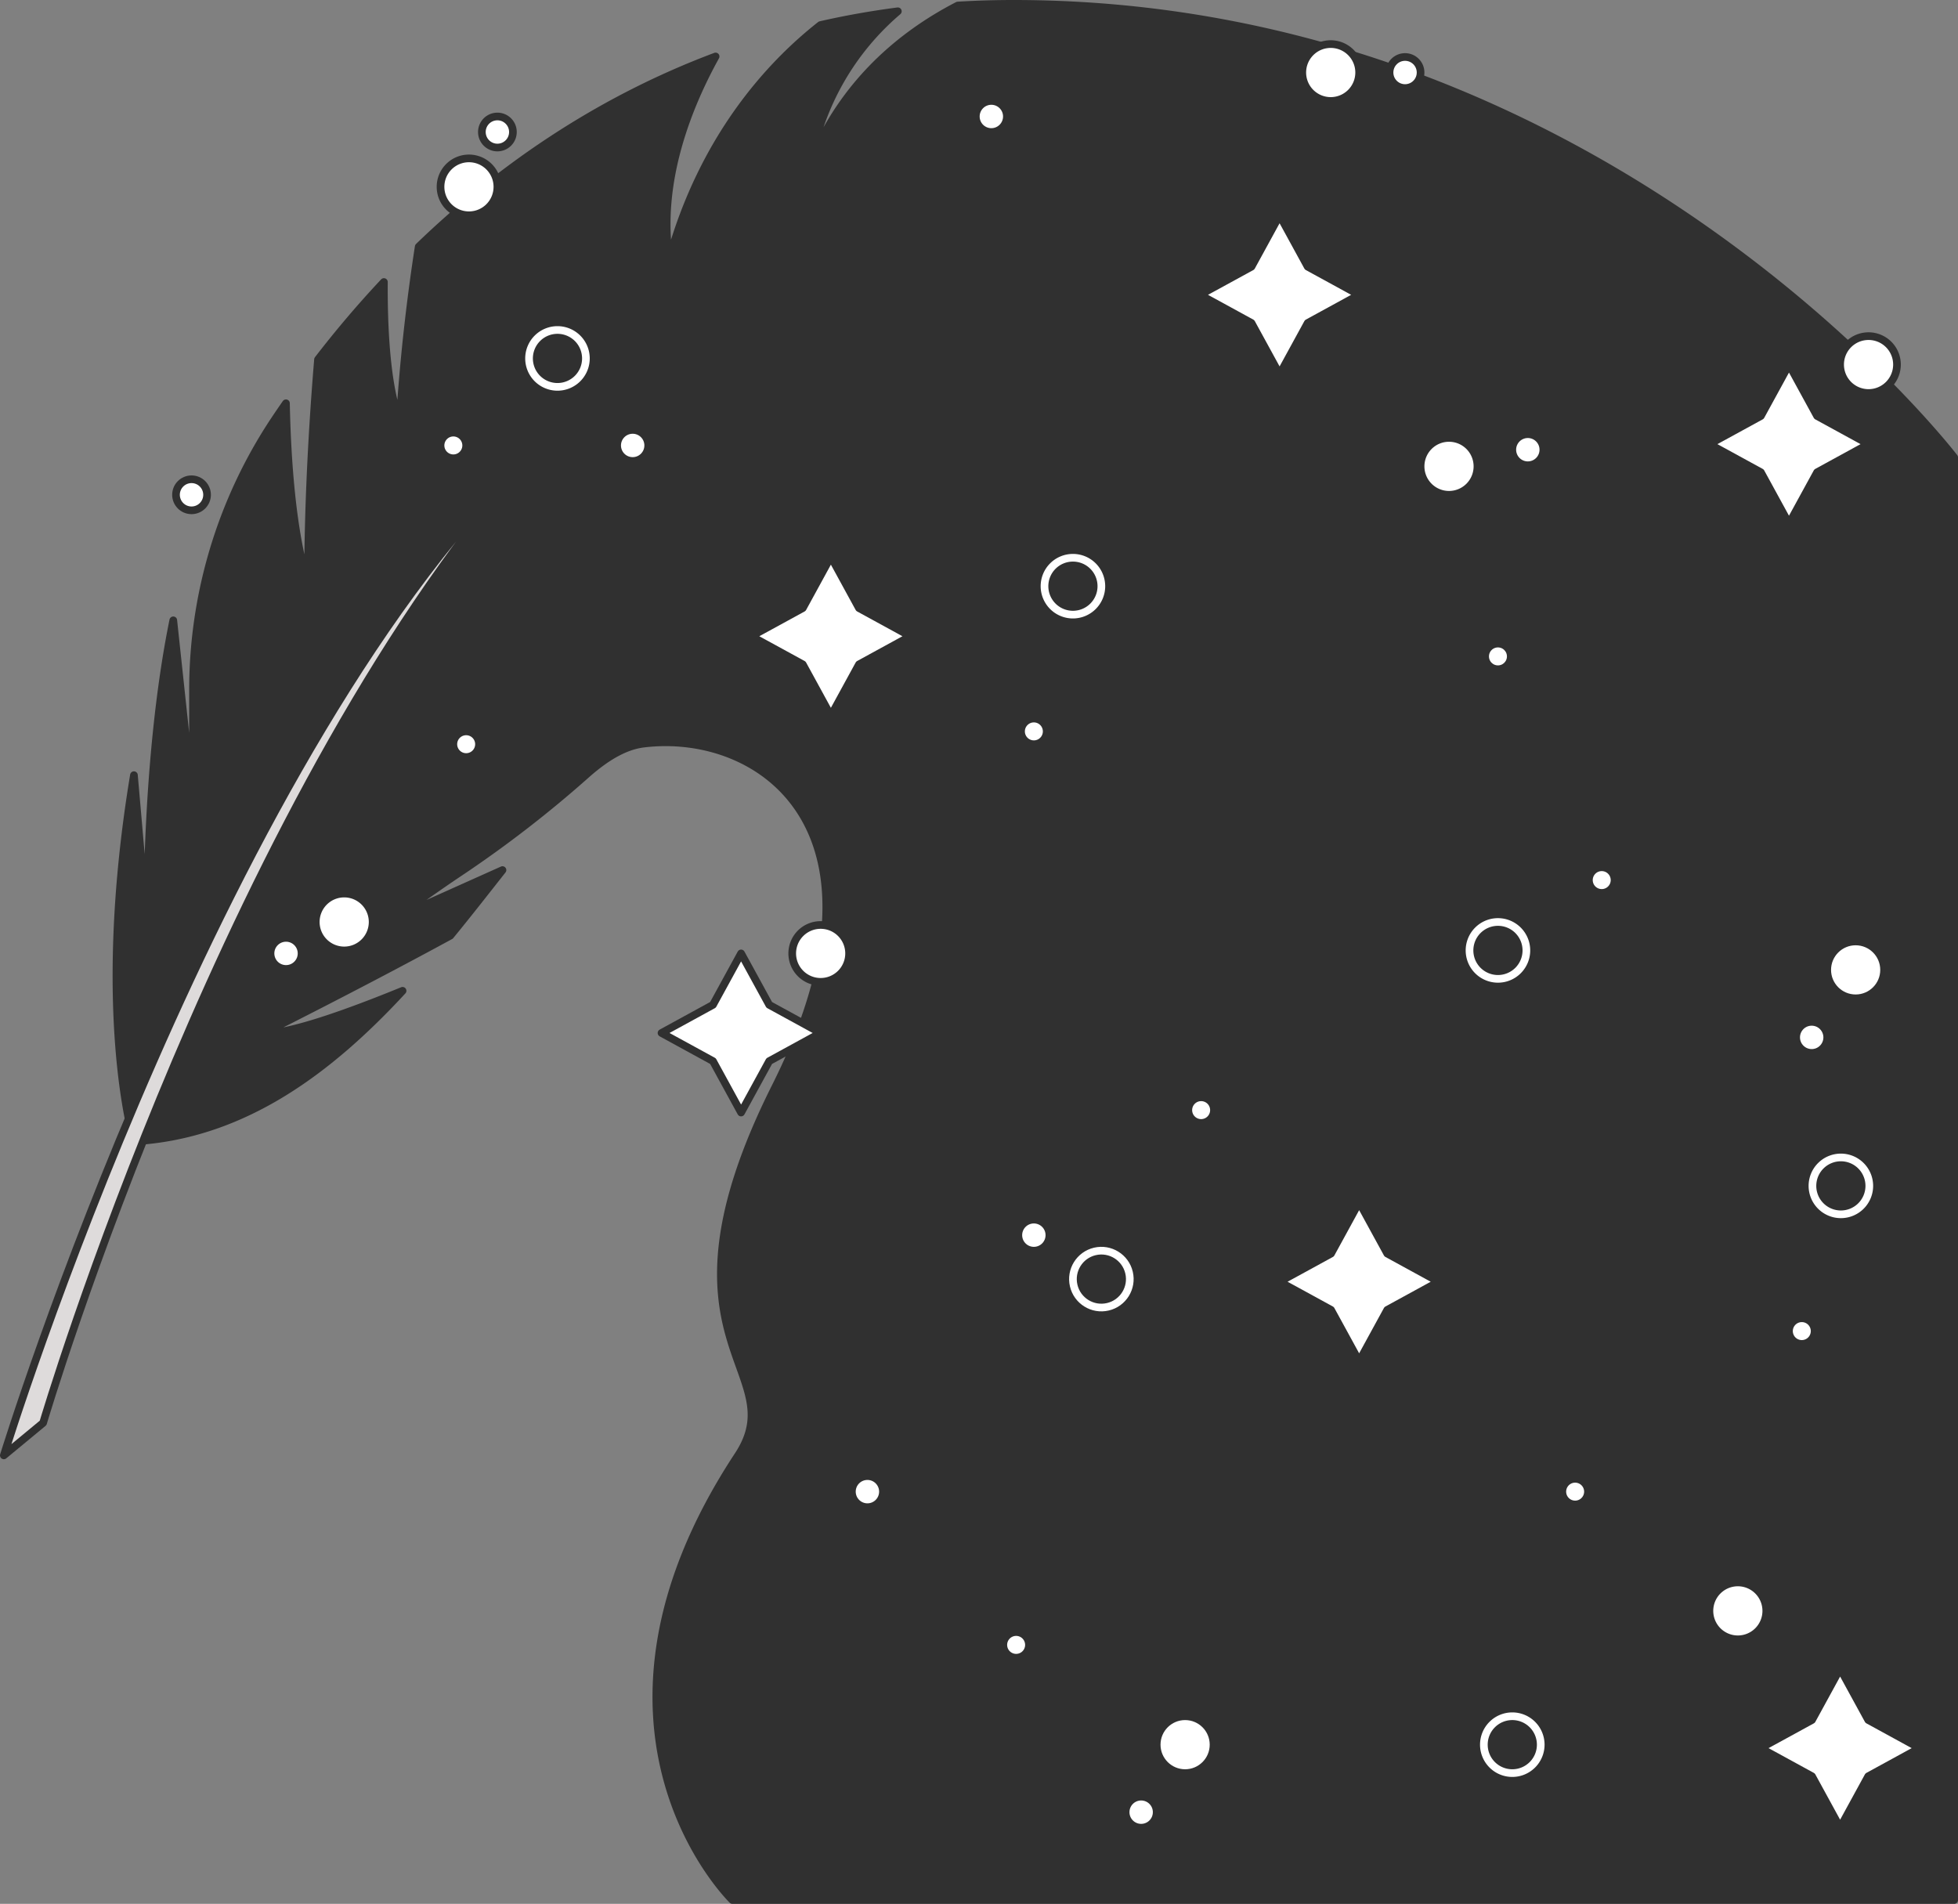 <svg id="Шар_1" data-name="Шар 1" xmlns="http://www.w3.org/2000/svg" viewBox="0 0 510.672 496.537"><rect x="0" y="0" width="510.672" height="496.537" fill="#808080" stroke="none"/><defs><style>.cls-1,.cls-4{fill:#303030;}.cls-1,.cls-2,.cls-3{stroke:#303030;}.cls-1,.cls-2,.cls-3,.cls-4{stroke-linecap:round;stroke-linejoin:round;stroke-width:2px;}.cls-2{fill:#dedbdb;}.cls-3{fill:#fff;}.cls-4{stroke:#fff;}</style></defs><path class="cls-1" d="M264.312,1q-7.399,0-14.506.441c-14.337,7.406-29.958,20.039-38.536,41.438A68.085,68.085,0,0,1,234.167,2.941q-10.418,1.361-20.174,3.595c-13.033,10.254-30.713,29.264-39.423,61.022-3.142-20.201,5.031-40.122,12.069-52.829C154.81,26.664,129.226,45.029,109.204,64.348c-1.769,11.444-3.813,27.384-4.931,45.463-3.601-9.229-4.221-25.088-4.144-36.258-6.385,6.805-12.104,13.619-17.187,20.211-1.303,15.682-2.6,36.712-2.6,58.3-4.198-13.014-5.461-32.391-5.761-46.886q-1.508,2.171-2.919,4.282a127.183,127.183,0,0,0-21.322,70.696v29.698L45.193,161.787c-7.479,36.644-6.731,80.767-6.731,80.767l-3.529-40.384c-10.26,62.071,0,95.503,0,95.503,28.92-1.642,51.43-19.11,70.063-39.264-14.294,5.854-29.46,11.263-36.62,11.22,21.664-10.916,37.836-19.483,49.066-25.6,4.779-5.831,9.298-11.629,13.611-17.106L102.867,239.563s7.931-5.979,17.832-12.575a304.604,304.604,0,0,0,32.336-25.091c5.074-4.469,9.962-7.362,14.805-7.953,30.662-3.739,68.054,22.435,34.401,89.54s4.956,73.792-9.722,96.093c-47.121,71.59-1.496,115.96-1.496,115.96h318.65V119.301S419.116,1,264.312,1Z"/><path class="cls-2" d="M1,379.577s57.26-186.05,139.721-263.4C60.412,204.529,11.242,371.106,11.242,371.106Z"/><polygon class="cls-3" points="216.706 145.183 224.042 158.599 237.458 165.935 224.042 173.272 216.706 186.687 209.369 173.272 195.953 165.935 209.369 158.599 216.706 145.183"/><polygon class="cls-3" points="193.286 248.656 200.623 262.071 214.038 269.408 200.623 276.745 193.286 290.16 185.949 276.745 172.534 269.408 185.949 262.071 193.286 248.656"/><polygon class="cls-3" points="354.484 313.533 361.821 326.948 375.236 334.285 361.821 341.622 354.484 355.037 347.147 341.622 333.732 334.285 347.147 326.948 354.484 313.533"/><polygon class="cls-3" points="479.927 435.173 487.264 448.588 500.679 455.925 487.264 463.262 479.927 476.677 472.59 463.262 459.175 455.925 472.59 448.588 479.927 435.173"/><polygon class="cls-3" points="333.732 56.142 341.069 69.557 354.484 76.894 341.069 84.231 333.732 97.646 326.395 84.231 312.98 76.894 326.395 69.557 333.732 56.142"/><circle class="cls-4" cx="287.25" cy="333.602" r="7.415" transform="translate(-68.768 74.654) rotate(-13.24)"/><circle class="cls-3" cx="269.644" cy="322.136" r="4.05"/><path class="cls-3" d="M316.616,289.528a3.343,3.343,0,1,0-3.343,3.343A3.343,3.343,0,0,0,316.616,289.528Z"/><path class="cls-3" d="M421.095,229.535a3.343,3.343,0,1,0-3.343,3.343A3.343,3.343,0,0,0,421.095,229.535Z"/><path class="cls-3" d="M121.582,116.176a3.343,3.343,0,1,0-3.343,3.343A3.343,3.343,0,0,0,121.582,116.176Z"/><path class="cls-3" d="M372.678,126.873a7.415,7.415,0,1,0,0-10.487A7.416,7.416,0,0,0,372.678,126.873Z"/><path class="cls-3" d="M117.068,53.97a7.415,7.415,0,1,0,0-10.487A7.416,7.416,0,0,0,117.068,53.97Z"/><path class="cls-3" d="M341.825,24.157a7.415,7.415,0,1,0,0-10.487A7.415,7.415,0,0,0,341.825,24.157Z"/><path class="cls-3" d="M208.794,253.9a7.415,7.415,0,1,0,0-10.487A7.416,7.416,0,0,0,208.794,253.9Z"/><path class="cls-3" d="M448.011,425.37a7.415,7.415,0,1,0,0-10.487A7.416,7.416,0,0,0,448.011,425.37Z"/><polygon class="cls-3" points="466.591 95.082 473.928 108.498 487.343 115.834 473.928 123.171 466.591 136.586 459.254 123.171 445.839 115.834 459.254 108.498 466.591 95.082"/><path class="cls-3" d="M482.099,100.326a7.415,7.415,0,1,0,0-10.487A7.416,7.416,0,0,0,482.099,100.326Z"/><path class="cls-3" d="M84.529,245.705a7.415,7.415,0,1,0,0-10.487A7.416,7.416,0,0,0,84.529,245.705Z"/><path class="cls-4" d="M385.441,253.12a7.415,7.415,0,1,0,0-10.487A7.416,7.416,0,0,0,385.441,253.12Z"/><path class="cls-4" d="M274.591,158.126a7.415,7.415,0,1,0,0-10.487A7.416,7.416,0,0,0,274.591,158.126Z"/><path class="cls-4" d="M389.184,460.266a7.415,7.415,0,1,0,0-10.487A7.415,7.415,0,0,0,389.184,460.266Z"/><path class="cls-4" d="M140.154,98.723a7.415,7.415,0,1,0,0-10.487A7.416,7.416,0,0,0,140.154,98.723Z"/><circle class="cls-3" cx="398.477" cy="117.288" r="4.05"/><circle class="cls-3" cx="366.456" cy="18.913" r="4.05"/><circle class="cls-3" cx="226.234" cy="389.03" r="4.05"/><circle class="cls-3" cx="258.558" cy="30.378" r="4.05"/><circle class="cls-3" cx="49.954" cy="129.045" r="4.05"/><circle class="cls-3" cx="129.727" cy="34.428" r="4.05"/><circle class="cls-3" cx="165.01" cy="116.176" r="4.05"/><circle class="cls-3" cx="74.601" cy="248.656" r="4.05"/><circle class="cls-3" cx="390.685" cy="171.195" r="3.343"/><circle class="cls-3" cx="309.094" cy="455.023" r="7.415"/><circle class="cls-3" cx="297.628" cy="472.628" r="4.05"/><circle class="cls-3" cx="483.977" cy="252.952" r="7.415"/><circle class="cls-3" cx="472.512" cy="270.557" r="4.05"/><path class="cls-3" d="M265.02,425.656a3.343,3.343,0,1,0,3.343,3.343A3.343,3.343,0,0,0,265.02,425.656Z"/><path class="cls-3" d="M408.453,391.394a3.343,3.343,0,1,0,0-4.727A3.343,3.343,0,0,0,408.453,391.394Z"/><path class="cls-3" d="M267.281,193.117a3.343,3.343,0,1,0,0-4.727A3.343,3.343,0,0,0,267.281,193.117Z"/><path class="cls-4" d="M474.88,314.53a7.415,7.415,0,1,0,0-10.487A7.416,7.416,0,0,0,474.88,314.53Z"/><path class="cls-3" d="M467.57,349.522a3.343,3.343,0,1,0,0-4.727A3.343,3.343,0,0,0,467.57,349.522Z"/><path class="cls-3" d="M119.218,196.459a3.343,3.343,0,1,0,0-4.727A3.343,3.343,0,0,0,119.218,196.459Z"/></svg>